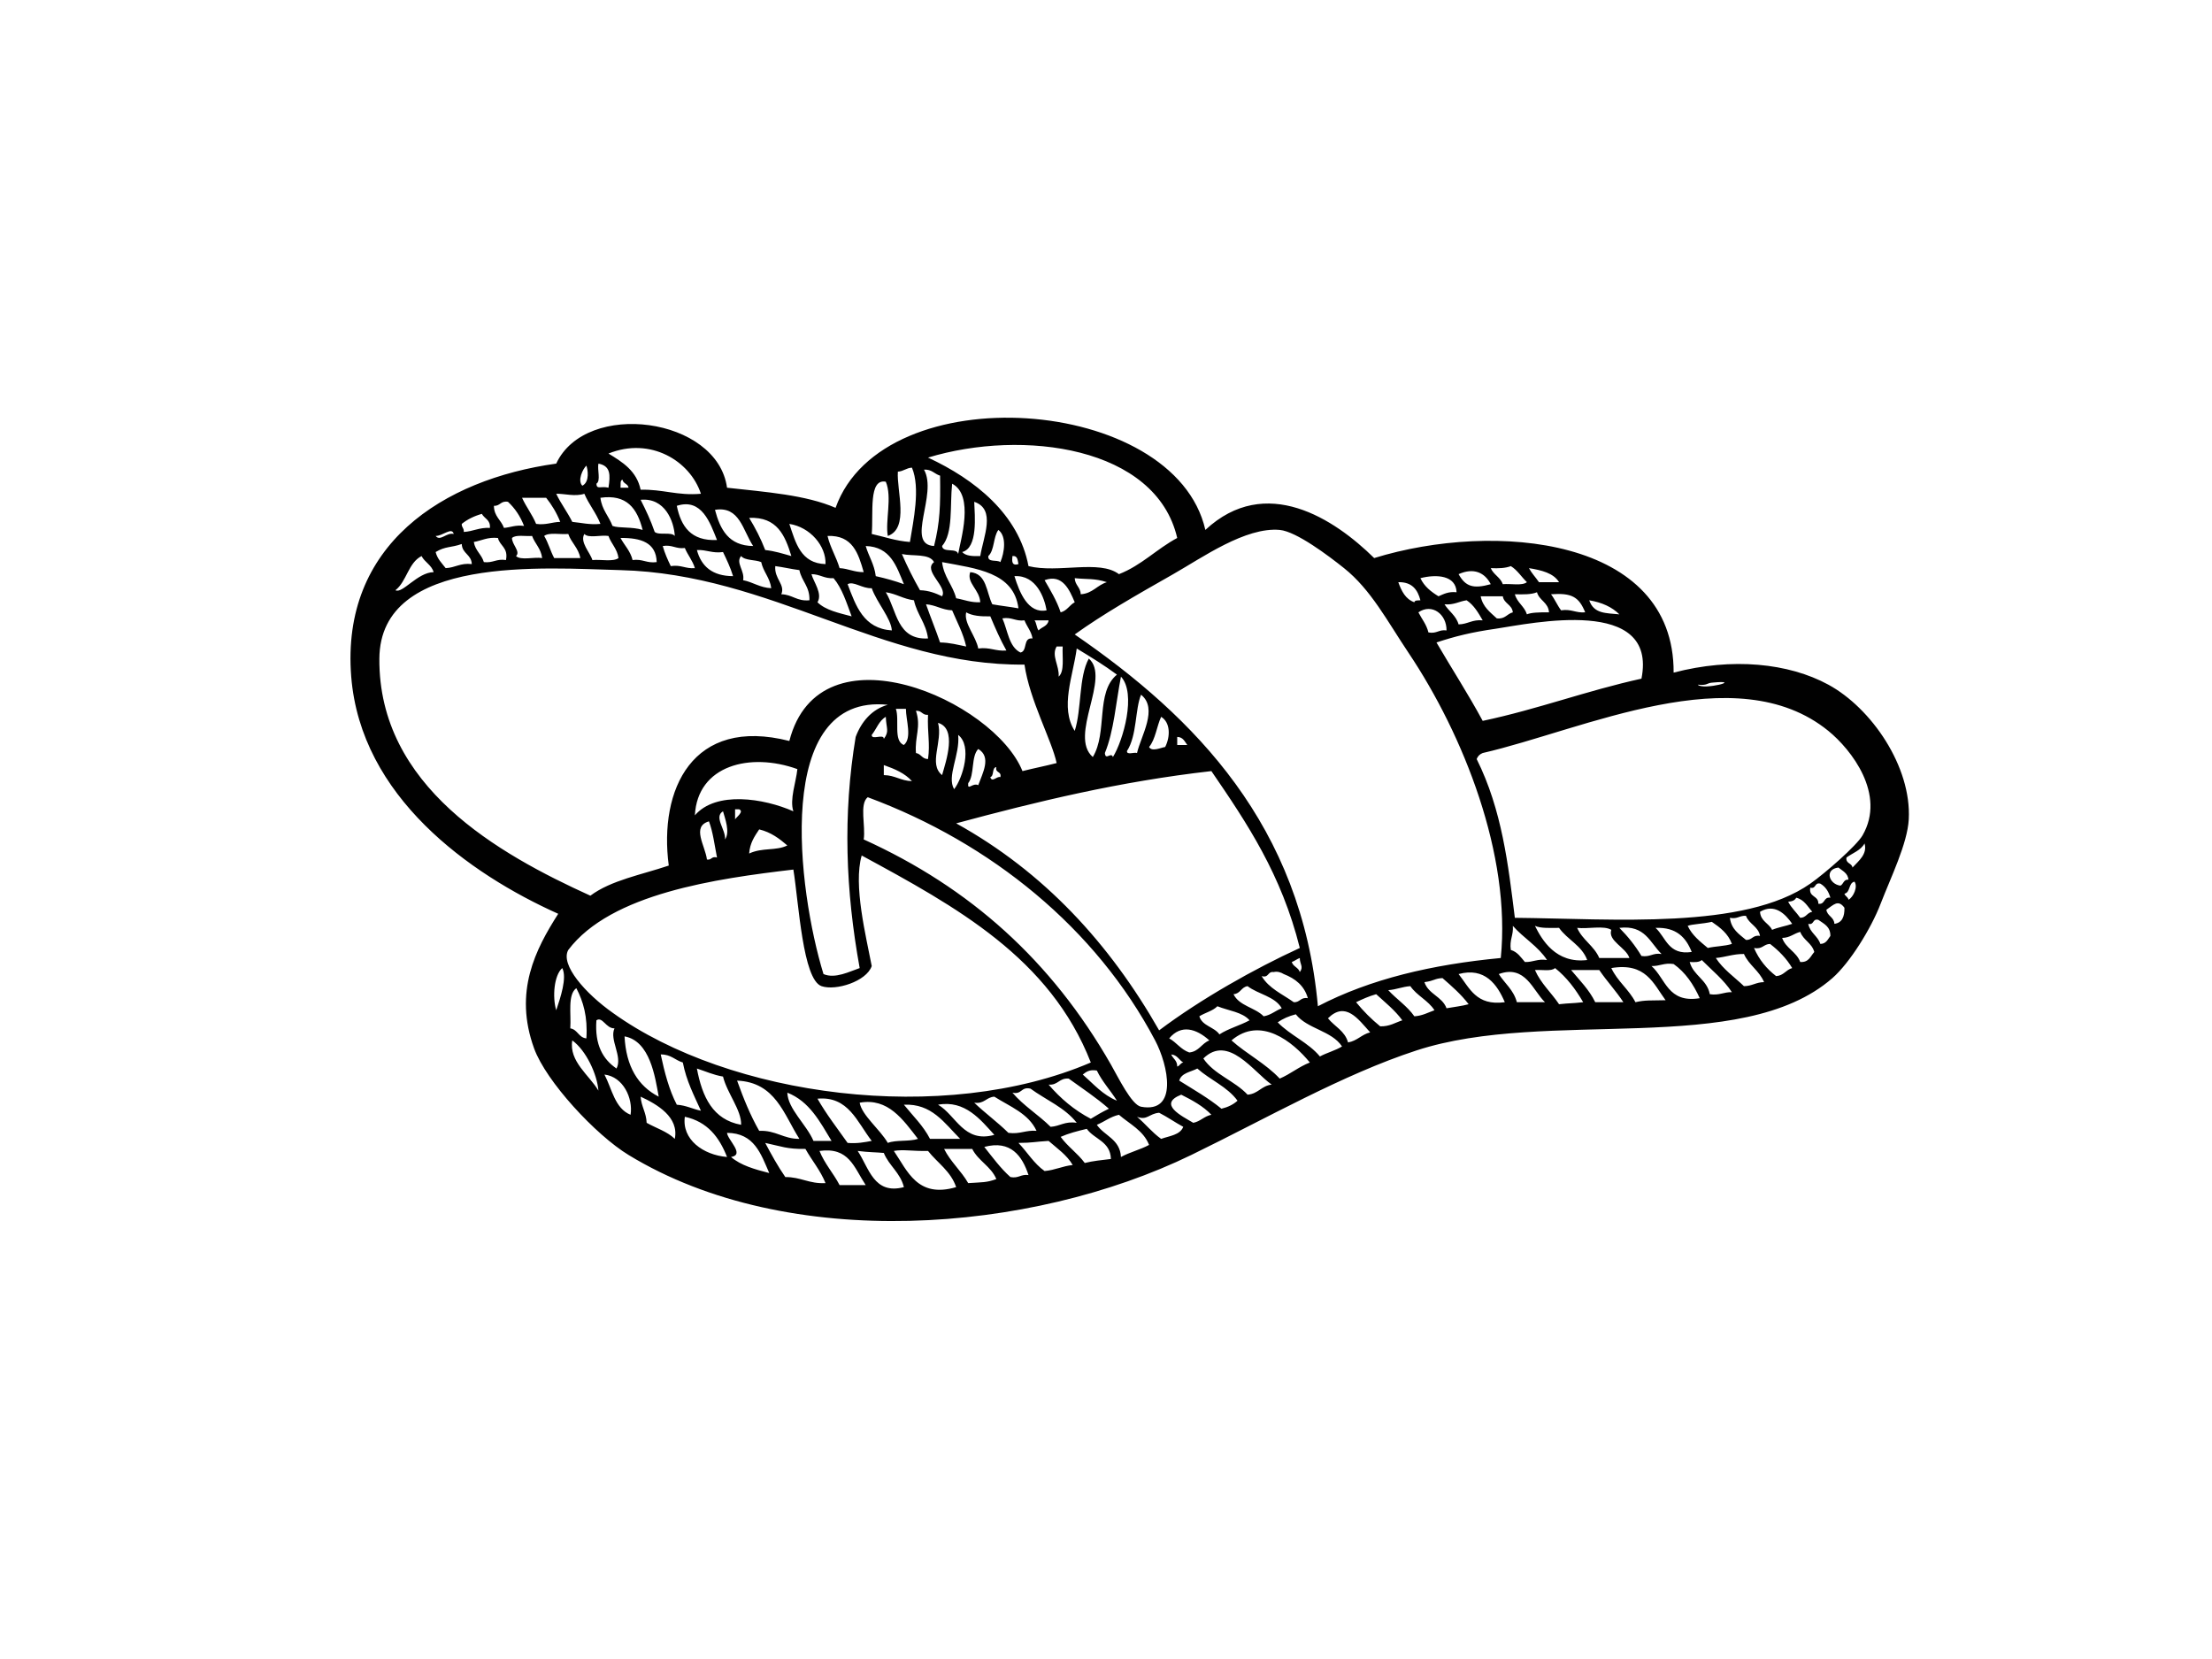 <?xml version="1.0" encoding="utf-8"?>
<!-- Generator: Adobe Illustrator 17.0.0, SVG Export Plug-In . SVG Version: 6.00 Build 0)  -->
<!DOCTYPE svg PUBLIC "-//W3C//DTD SVG 1.1//EN" "http://www.w3.org/Graphics/SVG/1.1/DTD/svg11.dtd">
<svg version="1.1" id="Layer_1" xmlns="http://www.w3.org/2000/svg" xmlns:xlink="http://www.w3.org/1999/xlink" x="0px" y="0px"
	 width="800px" height="600px" viewBox="0 0 800 600" enable-background="new 0 0 800 600" xml:space="preserve">
<path fill-rule="evenodd" clip-rule="evenodd" fill="#010101" d="M127.022,244.715c-3.798-47.698,33.24-71.346,74.14-77.045
	c10.786-23.146,58.279-16.815,61.782,8.718c13.957,1.558,28.437,2.583,39.247,7.279c17.18-48.199,122.663-40.789,133.744,7.988
	c21.852-20.334,46.668-3.989,61.053,10.178c43.551-13.436,108.565-7.53,108.301,41.432c21.141-5.536,41.579-3.477,55.966,4.359
	c15.594,8.489,30.093,29.619,29.074,48.701c-0.466,8.772-6.555,21.13-10.175,30.524c-3.463,9.001-11.118,21.359-17.439,26.895
	c-32.956,28.823-103.032,10.668-150.463,26.175c-26.647,8.707-54.081,24.497-81.406,37.792c-58.132,28.268-145.63,35.275-203.52,0
	c-11.952-7.29-29.81-26.579-34.158-38.522c-7.467-20.541,0.529-35.874,8.718-48.7C169.636,316.017,130.487,288.097,127.022,244.715z
	 M309.463,266.521c2.016-5.405,5.789-10.004,11.628-11.628c-41.751-4.272-32.526,67.269-23.263,97.39
	c4.223,1.831,9.533-0.97,13.088-2.169C305.831,322.13,304.777,294.625,309.463,266.521z M213.517,323.939
	c7.473-5.601,18.577-7.585,28.35-10.898c-3.648-27.429,8.5-54.007,43.608-45.06c10.984-42.707,74.075-14.646,84.316,10.897
	c4.054-1.035,8.317-1.852,12.36-2.91c-1.744-8.227-9.772-22.677-11.633-35.613c-51.411,0.589-91.497-32.758-146.096-34.163
	c-27.015-0.687-86.956-5.689-87.22,31.984C136.87,284.414,180.215,308.813,213.517,323.939z M143.014,213.461
	c2.487,1.395,7.977-6.462,13.81-6.539c-0.749-2.637-3.223-3.564-4.362-5.819C147.642,203.555,147.092,210.279,143.014,213.461z
	 M157.556,193.835c1.689,2.114,3.915-1.362,6.539-0.719C163.481,190.446,159.994,193.911,157.556,193.835z M157.556,199.654
	c0.624,2.517,2.261,4.032,3.629,5.819c3.49-0.153,5.321-1.951,9.448-1.461c-0.128-3.509-3.506-3.759-3.632-7.268
	C163.046,198.139,161.12,197.497,157.556,199.654z M167.001,189.476c-0.095,1.307,0.885,1.537,0.725,2.909
	c3.441-0.196,5.607-1.667,9.45-1.46c0.278-2.942-1.983-3.334-2.909-5.078C171.442,186.643,169.012,187.852,167.001,189.476z
	 M171.361,196.014c0.504,3.138,2.806,4.468,3.634,7.28c3.321,0.403,4.525-1.297,7.996-0.741c0.897-4.522-2.207-5.056-2.904-7.988
	C176.308,194.173,174.256,195.524,171.361,196.014z M178.632,182.938c0.027,3.846,2.623,5.122,3.634,7.988
	c2.463-0.196,4.171-1.144,7.266-0.719c-1.354-3.487-3.294-6.397-5.817-8.718C181.062,181.009,180.928,183.058,178.632,182.938z
	 M185.173,194.565c-0.076,2.299,3.209,4.969,1.452,6.538c1.719,1.678,6.525,0.262,9.453,0.73c-0.417-3.465-2.602-5.154-3.639-7.999
	C189.968,194.031,186.551,193.279,185.173,194.565z M188.804,180.028c1.512,3.345,3.675,6.026,5.092,9.448
	c3.634,0.49,5.623-0.665,8.723-0.73c-1.311-3.291-3.049-6.157-5.095-8.718C194.621,180.028,191.714,180.028,188.804,180.028z
	 M196.803,193.835c1.485,2.398,2.261,5.492,3.634,7.999c3.146,0,6.299,0,9.448,0c-0.681-3.683-3.236-5.481-4.361-8.718
	C202.641,193.377,198.558,192.451,196.803,193.835z M201.162,365.371c1.509-4.468,3.997-11.791,2.182-15.256
	C200.353,352.773,199.74,360.598,201.162,365.371z M201.162,178.578c1.719,3.607,4.043,6.615,5.814,10.167
	c3.324,0.316,6.162,1.111,10.178,0.73c-1.558-4.011-4.155-6.985-5.814-10.898C207.946,179.701,204.02,178.481,201.162,178.578z
	 M394.506,384.267c-14.758-37.814-48.771-56.372-82.861-74.865c-3.111,10.701,1.597,29.314,3.629,39.982
	c-1.891,5.558-13.022,9.056-18.168,7.269c-6.792-2.419-8.203-29.935-10.173-42.162c-27.758,3.27-66.003,8.62-81.409,29.075
	c-2.986,5.307,6.135,15.725,16.183,22.797C263.77,396.526,340.989,407.184,394.506,384.267z M206.251,371.92
	c2.713,0.436,2.956,3.334,5.817,3.629c0.534-7.803-1.139-13.404-3.634-18.166C205.216,359.737,206.613,366.711,206.251,371.92z
	 M206.976,376.279c-1.286,7.585,6.238,12.652,9.45,18.166C215.974,388.593,212.032,379.951,206.976,376.279z M210.61,175.669
	c2.768-1.406,1.948-6.005,1.458-7.269C210.798,169.599,208.755,173.762,210.61,175.669z M211.34,193.116
	c-1.716,2.953,2.059,6.637,2.91,9.437c3.095-0.294,7.484,0.709,9.445-0.719c-0.479-3.389-2.621-5.133-3.634-7.999
	C217.372,193.377,212.822,194.783,211.34,193.116z M215.699,174.939c0.098,2.266,1.651,0.741,4.362,1.45
	c0.702-4.555,0.841-7.89-3.634-8.718C215.972,169.882,217.358,173.936,215.699,174.939z M215.699,369.01
	c-0.651,8.881,2.365,14.112,7.272,17.436c2.285-4.337-2.654-10.429-0.73-14.526C219.143,372.007,217.92,367.507,215.699,369.01z
	 M217.154,180.028c0.507,4.337,3.054,6.637,4.361,10.178c2.31,0.904,7.162,0.229,10.906,1.45
	C230.427,183.799,226.645,178.677,217.154,180.028z M218.609,388.625c2.757,5.242,3.743,12.26,9.448,14.548
	C229.002,397.126,225.346,389.41,218.609,388.625z M220.061,164.031c5.124,3.117,10.2,6.277,11.628,13.088
	c7.982-0.229,13.298,2.212,21.808,1.46C249.598,166.69,235.247,157.907,220.061,164.031z M225.144,173.489
	c-0.984,0.218-0.594,1.82-0.722,2.899c0.97,0,1.94,0,2.904,0C227.111,174.917,225.365,174.961,225.144,173.489z M224.422,194.565
	c1.422,2.692,3.564,4.675,4.359,7.988c3.656-0.501,5.067,1.243,8.723,0.741C237.312,196.211,231.778,194.478,224.422,194.565z
	 M225.875,374.819c0.545,10.843,4.836,17.948,12.357,21.806C236.927,389.443,235.096,376.507,225.875,374.819z M231.689,180.758
	c1.883,3.694,3.667,7.475,5.092,11.627c1.575,1.33,5.95-0.141,7.268,1.45C243.752,188.561,240.529,179.919,231.689,180.758z
	 M231.689,396.624c0.261,3.618,2.035,5.721,2.182,9.459c3.408,1.918,7.494,3.16,10.178,5.808
	C245.634,404.002,237.671,399.382,231.689,396.624z M238.96,381.357c1.4,6.593,3.078,12.913,5.814,18.177
	c3.402,0.229,5.716,1.558,8.723,2.179c-2.473-5.525-5.247-10.745-6.541-17.446C244.15,383.449,242.673,381.292,238.96,381.357z
	 M239.687,197.475c0.736,2.648,1.804,4.98,2.905,7.268c3.724-0.577,5.282,1.013,8.723,0.73c-0.844-2.801-2.574-4.697-3.634-7.279
	C244.362,198.608,243.158,196.908,239.687,197.475z M244.774,182.938c1.523,7.443,5.121,12.804,14.54,12.357
	C256.867,189.203,253.837,180.006,244.774,182.938z M247.68,403.893c-1.128,8.162,6.541,13.807,15.264,14.548
	C260.147,411.292,255.853,405.658,247.68,403.893z M251.314,294.876c7.645-8.881,24.876-6.19,35.618-1.46
	c-1.414-4.261,0.97-10.527,1.45-15.256C271.3,271.991,252.24,276.753,251.314,294.876z M252.042,198.924
	c1.591,5.928,5.607,9.415,13.085,9.448c-0.964-3.15-2.302-5.939-3.639-8.718C257.548,200.199,255.605,198.76,252.042,198.924z
	 M252.042,386.446c1.913,10.211,5.732,18.504,15.992,20.356c0.188-5.285-5.062-11.409-6.546-17.446
	C257.962,388.767,255.17,387.449,252.042,386.446z M255.676,310.862c1.749,0.295,1.583-1.33,3.637-0.73
	c-0.883-4.457-1.447-9.219-2.91-13.077C249.996,298.907,255.074,305.882,255.676,310.862z M258.58,184.387
	c1.877,7.094,4.934,13,13.813,13.088C268.603,191.786,267.54,182.948,258.58,184.387z M262.22,303.593
	c1.894-2.659-0.044-7.683-0.733-10.178C258.044,295.486,262.541,300.03,262.22,303.593z M262.945,409.712
	c0.163,2.496,6.595,7.901,1.452,8.729c3.495,3.04,8.598,4.479,13.812,5.808C275.196,417.33,272.815,409.777,262.945,409.712z
	 M265.852,292.696c0,1.21,0,2.419,0,3.629c0.479-0.817,3.373-2.823,1.452-3.629C266.821,292.696,266.336,292.696,265.852,292.696z
	 M266.579,390.816c2.296,6.419,4.819,12.619,7.993,18.166c6.07-0.251,8.696,2.942,14.542,2.909
	C283.44,403.032,280.5,391.426,266.579,390.816z M268.034,201.103c-2.106,2.397,1.406,5.351,0.728,8.729
	c3.637,0.719,6.01,2.703,10.172,2.899c-0.498-3.858-2.858-5.862-3.632-9.437C273.095,202.346,269.475,202.814,268.034,201.103z
	 M270.943,187.296c2.201,3.607,4.198,7.432,5.808,11.628c3.514,0.37,6.419,1.341,9.454,2.179
	C283.933,193.683,281.081,186.85,270.943,187.296z M270.943,308.682c4.874-2.256,9.587-0.861,13.807-2.91
	c-2.866-2.463-5.887-4.773-10.178-5.819C272.932,302.438,271.216,304.835,270.943,308.682z M276.752,413.352
	c2.267,4.272,4.585,8.489,7.271,12.347c5.621-0.044,8.636,2.506,14.537,2.19c-1.88-4.675-4.923-8.162-7.268-12.369
	C284.573,415.629,282.683,414.605,276.752,413.352z M280.389,204.743c-0.42,4.599,3.7,6.669,2.179,10.178
	c4.029,0.087,5.607,2.626,10.175,2.179c0.169-5.013-2.825-6.865-3.629-10.908C286.107,205.811,283.391,205.136,280.389,204.743z
	 M284.75,395.175c0.18,5.884,6.912,11.496,9.448,17.446c2.182,0,4.361,0,6.544,0C296.536,405.68,292.752,398.324,284.75,395.175z
	 M285.475,189.476c2.302,6.908,4.147,14.276,13.085,14.537C298.794,197.475,293.043,190.642,285.475,189.476z M293.474,207.653
	c0.779,2.866,4.089,7.028,2.179,10.167c2.937,2.877,7.754,3.88,12.355,5.09c-1.856-4.926-3.43-10.135-6.539-13.807
	C298.084,209.331,296.615,207.653,293.474,207.653z M295.653,397.355c3.25,5.71,7.193,10.734,10.9,15.997
	c3.441,0.283,6.073-0.24,8.721-0.73C309.972,405.8,306.831,396.33,295.653,397.355z M296.381,416.251
	c1.871,4.675,5.037,8.053,7.268,12.357c3.152,0,6.299,0,9.448,0C308.82,422.124,307.077,414.79,296.381,416.251z M299.288,193.835
	c1.029,4.305,3.146,7.519,4.362,11.639c3.212,0.174,5.296,1.482,8.721,1.449C310.425,200.145,308.379,193.464,299.288,193.835z
	 M315.274,212.731c-3.395,0.196-6.59-2.68-8.721-1.449c3.011,7.901,5.76,16.052,15.992,16.717
	C322.286,223.65,317.11,217.94,315.274,212.731z M310.915,398.804c0.773,4.566,7.336,9.623,10.175,14.548
	c2.956-1.166,7.827-0.415,10.906-1.461C326.607,404.961,321.224,396.962,310.915,398.804z M310.19,416.251
	c4.075,6.07,5.83,15.965,16.717,13.088c-1.305-5.242-5.367-7.715-7.266-12.357C316.879,416.708,314.2,416.763,310.19,416.251z
	 M312.37,303.593c38.509,17.468,67.904,43.84,89.402,81.403c2.597,4.533,7.47,14.624,10.903,15.268
	c13.502,2.506,9.879-14.919,5.09-23.986c-21.367-40.462-59.2-71.356-103.94-87.952C310.719,290.8,313.132,298.788,312.37,303.593z
	 M313.097,197.475c1.084,3.759,3.111,6.571,3.637,10.897c3.558,0.796,6.98,1.744,10.173,2.91
	C324.229,204.754,322.038,197.736,313.097,197.475z M315.274,193.116c4.574,1.003,8.631,2.517,13.813,2.899
	c1.231-7.606,3.852-19.528,0.73-26.884c-2.063,0.109-3.032,1.33-5.09,1.449c-0.485,6.833,4.19,20.487-3.637,23.255
	c-0.991-5.361,1.651-14.036-0.728-19.615C314.024,172.999,315.936,185.684,315.274,193.116z M315.274,265.79
	c-0.114,2.059,4.481-0.599,4.367,1.46c2.095-2.877,0.872-3.694,0.722-7.999C317.887,260.658,317.009,263.643,315.274,265.79z
	 M319.641,276.699c0,1.21,0,2.43,0,3.629c4.07,0.054,6.16,2.081,10.176,2.19C327.315,279.684,323.583,278.082,319.641,276.699z
	 M320.363,214.192c4.027,6.636,4.01,17.305,15.265,16.716c-0.714-5.59-3.973-8.62-5.084-13.807
	C326.654,216.621,324.174,214.736,320.363,214.192z M323.273,416.251c4.904,7.148,8.484,17.229,22.536,13.088
	c-1.967-5.798-6.757-8.751-10.181-13.088C330.073,416.381,326.621,415.629,323.273,416.251z M323.997,256.353
	c1.4,3.934-1.005,11.66,2.91,13.077c3.059-2.55,0.705-9.099,0.73-13.077C326.422,256.353,325.213,256.353,323.997,256.353z
	 M326.179,200.373c1.975,4.566,4.163,8.925,6.544,13.088c3.291,0.098,5.669,1.111,7.993,2.19c2.111-3.477-7.089-9.219-2.907-12.358
	C336.145,200.101,330.157,201.245,326.179,200.373z M326.907,399.534c3.244,4.032,6.979,7.563,9.445,12.357c3.64,0,7.275,0,10.906,0
	C341.529,406.138,336.974,399.043,326.907,399.534z M331.269,257.072c1.948,5.863-0.498,9.328,0,15.267
	c1.885,0.295,2.193,2.169,4.359,2.18c0.825-5.678-0.278-9.328,0-15.987C333.503,258.718,333.397,256.887,331.269,257.072z
	 M337.81,197.475c2.163-8.577,2.329-14.657,2.182-25.446c-2.049-0.61-2.983-2.343-5.819-2.179
	C339.237,178.753,327.313,196.886,337.81,197.475z M334.906,218.55c1.634,4.653,3.473,9.121,5.086,13.807
	c3.599,0.044,6.407,0.861,9.445,1.46c-1.123-4.936-3.294-8.816-5.087-13.088C340.621,220.588,338.521,218.812,334.906,218.55z
	 M335.628,165.491c16.888,7.846,32.809,20.465,36.342,39.253c10.732,2.648,25.644-2.441,32.711,2.91
	c8.198-3.193,13.652-9.132,21.076-13.088C418.123,161.535,369.963,155.062,335.628,165.491z M340.717,280.328
	c1.452-5.122,5.492-16.869-1.455-18.896C341.038,268.384,335.655,276.263,340.717,280.328z M339.262,399.534
	c6.506,3.781,9.293,13.982,20.354,10.908C354.712,405.059,349.037,397.747,339.262,399.534z M340.717,197.475
	c0.272,2.637,5.318,0.501,5.817,2.899c0.85-5.078,5.92-21.195-2.183-25.435C343.509,182.829,344.792,192.832,340.717,197.475z
	 M340.717,203.294c0.629,5.416,3.86,8.249,5.092,13.077c2.893,0.501,5.195,1.591,8.715,1.449c-0.224-4.555-5.01-6.985-3.632-10.897
	c6.037,0.502,5.803,7.28,7.996,11.628c3.084,0.556,6.367,0.904,9.451,1.46C366.647,206.912,353.12,205.659,340.717,203.294z
	 M341.444,415.52c2.346,4.686,6.165,7.901,8.724,12.369c5.154-0.349,6.585-0.152,10.175-1.46c-1.929-4.61-6.538-6.549-8.723-10.908
	C348.225,415.52,344.836,415.52,341.444,415.52z M345.075,285.417c3.171-4.076,6.615-15.649,1.458-19.626
	C347.269,273.048,342.286,280.774,345.075,285.417z M345.809,297.774c31.804,17.621,55.451,43.404,73.407,74.865
	c15.09-11.344,34.422-22.241,50.877-29.794c-6.642-26.568-18.975-44.995-31.981-63.967
	C404.81,282.649,375.008,289.906,345.809,297.774z M347.988,199.654c1.248,1.417,3.759,1.558,6.536,1.449
	c1.133-7.018,5.795-16.934-2.179-19.615C352.543,186.567,353.734,198.161,347.988,199.654z M349.437,221.46
	c-0.965,3.879,3.522,8.576,4.361,13.077c4.204-0.566,6.217,1.057,10.181,0.73c-2.191-3.869-4.03-8.097-5.817-12.357
	C354.684,222.996,351.584,222.713,349.437,221.46z M350.167,283.237c-0.335,2.986,1.551-0.295,3.632,0.73
	c1.561-4.359,4.869-10.178,0-13.088C351.154,273.56,352.516,280.262,350.167,283.237z M352.344,398.804
	c3.958,3.803,8.456,7.051,12.36,10.908c4.201,0.567,6.212-1.057,10.17-0.73c-2.901-6.299-9.633-8.773-15.259-12.358
	C356.651,396.809,356.025,399.337,352.344,398.804z M355.981,414.801c3.011,3.771,5.855,7.705,9.448,10.898
	c2.994,0.577,3.727-1.112,6.541-0.72C369.734,418.146,365.593,412.218,355.981,414.801z M357.436,201.103
	c-0.264,2.452,3.149,1.221,4.361,2.19c1.493-3.454,2.327-9.372-0.728-11.638C359.196,194.151,359.708,199.022,357.436,201.103z
	 M358.163,281.057c0.613,2.136,2.338-0.436,3.634,0c0.537-2.234-1.997-1.395-1.455-3.639
	C358.64,277.668,359.637,280.6,358.163,281.057z M362.522,223.639c1.948,4.348,2.321,10.276,6.541,12.358
	c2.656-0.502,0.793-5.514,4.365-5.09c-0.458-2.692-2.046-4.26-2.91-6.549C367.197,224.784,365.993,223.072,362.522,223.639z
	 M366.156,201.103c-0.204,1.907-0.245,3.64,2.183,2.91C368.031,202.618,368.077,200.886,366.156,201.103z M366.156,395.175
	c3.997,4.729,9.435,8.009,13.813,12.357c3.425-0.218,5.144-2.114,9.448-1.45c-4.223-5.481-11.121-8.271-16.719-12.357
	C369.224,392.908,369.633,395.981,366.156,395.175z M366.887,208.372c1.814,5.885,4.956,13.687,11.628,12.357
	C377.768,216.381,374.869,207.903,366.887,208.372z M368.339,413.352c3.198,3.334,5.606,7.475,9.448,10.167
	c3.795-0.327,6.449-1.787,10.175-2.179c-2.144-3.672-5.634-5.993-8.723-8.718C374.101,412.927,373.55,413.319,368.339,413.352z
	 M374.152,224.358c0.742,0.959,0.714,2.681,1.455,3.64c1.149-1.275,3.337-1.504,3.632-3.64
	C377.542,224.358,375.849,224.358,374.152,224.358z M377.787,209.832c2.13,3.684,4.342,7.28,5.814,11.628
	c2.332-0.577,3.179-2.637,5.089-3.64C386.821,213.374,384.276,207.435,377.787,209.832z M379.239,392.266
	c4.258,4.947,9.208,9.208,15.267,12.357c2.095-1.297,4.244-2.539,6.539-3.64c-4.498-3.967-9.622-7.334-14.534-10.898
	C383.058,389.792,382.688,392.56,379.239,392.266z M382.873,244.715c2.202-1.918,1.253-6.985,1.461-10.898c-0.733,0-1.461,0-2.183,0
	C380.127,237.13,383.192,240.77,382.873,244.715z M383.6,411.161c2.536,3.519,6.165,5.961,8.721,9.448
	c2.899-0.741,6.212-1.057,9.451-1.449c-0.166-6.375-5.988-7.094-8.726-10.897C389.714,409.047,386.445,409.897,383.6,411.161z
	 M389.417,234.536c-1.311,9.895-6.165,21.359-0.728,29.804c2.536-7.879,1.398-19.441,5.089-26.164
	c8.1,6.953-7.413,27.919,1.45,35.613c5.424-8.958,0.918-23.353,8.723-29.794C399.364,240.585,394.402,237.555,389.417,234.536z
	 M388.69,209.102c0.101,2.572,2.082,3.248,2.179,5.819c4.329-0.283,5.901-3.313,9.451-4.37
	C395.874,209.091,393.226,209.582,388.69,209.102z M388.69,229.459c43.644,30.011,82.025,69.144,87.947,134.463
	c18.978-9.884,41.257-15.082,66.136-17.447c3.771-37.28-13.442-80.673-33.428-110.477c-7.598-11.334-13.551-22.787-23.26-30.524
	c-5.598-4.468-17.248-13.274-23.258-13.818c-12.363-1.111-27.976,9.993-38.522,15.997
	C410.315,215.608,398.985,222.081,388.69,229.459z M391.599,388.625c3.874,3.4,7.2,7.345,12.352,9.459
	c-2.338-3.727-5.285-6.833-7.266-10.908C394.029,386.708,392.812,387.666,391.599,388.625z M396.685,406.802
	c2.755,4.032,8.397,5.177,8.723,11.639c3.127-1.722,7.042-2.659,10.172-4.37c-2.043-5.22-7.007-7.53-10.9-10.898
	C401.511,403.882,399.448,405.691,396.685,406.802z M399.592,272.34c0.229,2.866,2.25-0.545,2.91,1.45
	c3.724-5.961,8.568-23.015,2.907-29.074C403.592,254.054,402.859,264.461,399.592,272.34z M407.588,271.61
	c-0.12,1.58,2.577,0.327,3.629,0.73c1.398-6.135,7.748-16.106,1.457-21.086C410.479,256.549,411.247,266.009,407.588,271.61z
	 M411.217,403.893c3.018,2.56,5.462,5.688,8.723,7.998c3.03-1.09,6.852-1.384,7.999-4.359c-2.983-1.613-5.683-3.531-8.723-5.089
	C415.56,402.749,414.876,405.342,411.217,403.893z M415.581,270.16c0.998,1.874,4.455,0.163,5.817,0
	c1.918-3.759,1.918-8.892-1.457-10.908C418.333,262.728,417.9,267.382,415.581,270.16z M422.853,375.549
	c2.664,1.449,4.19,4.043,7.268,5.089c3.536-0.338,4.457-3.291,7.266-4.359C432.704,372.051,427.193,370.329,422.853,375.549z
	 M431.571,406.083c2.631-0.523,3.909-2.386,6.541-2.91c-2.945-3.106-6.873-5.241-10.903-7.268
	C418.562,399.305,427.394,403.61,431.571,406.083z M423.58,381.357c0.643,1.537,2.209,2.158,2.177,4.37
	c0.954-0.251,1.144-1.286,2.182-1.46C426.403,383.384,425.831,381.542,423.58,381.357z M425.757,266.521c0,0.97,0,1.939,0,2.909
	c1.212,0,2.422,0,3.634,0C428.457,268.188,427.887,266.575,425.757,266.521z M426.484,390.816
	c5.206,3.269,10.622,6.342,15.268,10.167c2.34-0.556,4.293-1.515,5.811-2.899c-3.667-5.056-9.922-7.53-14.534-11.638
	C430.655,387.721,427.294,387.993,426.484,390.816z M433.753,367.561c1.062,3.531,5.386,3.814,7.274,6.539
	c3.22-2.114,7.443-3.215,10.894-5.089c-2.569-3.008-7.68-3.465-11.628-5.089C438.621,365.632,435.837,366.242,433.753,367.561z
	 M435.208,382.817c3.893,5.798,11.331,8.053,15.992,13.088c3.841-0.283,5.005-3.237,8.721-3.639
	C453.3,387.623,444.187,373.969,435.208,382.817z M445.383,376.279c5.495,4.915,12.415,8.413,17.444,13.807
	c3.912-1.656,6.884-4.26,10.9-5.819C467.56,376.715,455.877,367.332,445.383,376.279z M446.111,359.562
	c2.038,4.261,7.8,4.795,10.906,7.999c2.689-0.458,4.253-2.049,6.539-2.91c-2.466-4.326-8.522-5.045-12.355-7.998
	C448.87,356.991,448.634,359.42,446.111,359.562z M456.286,353.024c2.591,4.435,7.525,6.516,11.625,9.437
	c2.308,0.12,2.43-1.929,5.092-1.45c-1.278-4.533-4.533-7.094-8.72-8.728c-1-0.622-2.346-1.069-3.637-0.72
	C458.359,351.215,459.005,353.787,456.286,353.024z M462.102,369.741c4.509,4.686,11.102,7.301,15.265,12.346
	c2.501-1.373,5.601-2.136,7.99-3.628c-3.735-5.711-12.57-6.332-16.714-11.628C466.145,367.474,463.947,368.433,462.102,369.741z
	 M467.189,347.924c0.493,1.7,2.416,1.951,2.904,3.639c1.476-1.961-0.025-2.822,0-5.089
	C469.023,346.856,468.265,347.553,467.189,347.924z M480.274,368.28c2.373,2.953,6.116,4.544,7.266,8.729
	c3.329-0.556,4.876-2.877,7.999-3.64C491.106,368.433,486.619,362.014,480.274,368.28z M490.447,362.461
	c2.607,3.214,5.514,6.124,8.724,8.729c3.468,0.076,5.429-1.362,7.996-2.179c-2.654-3.651-6.174-6.429-9.453-9.448
	C495.064,360.304,492.735,361.36,490.447,362.461z M502.077,358.102c3.018,3.28,6.854,5.754,9.45,9.459
	c2.959-0.196,4.928-1.373,7.266-2.19c-2.253-3.553-6.367-5.264-8.721-8.718C507.13,356.86,505.025,357.895,502.077,358.102z
	 M505.711,210.551c1.166,3.204,2.588,6.135,5.817,7.268c0.114-0.85,1.327-0.61,2.182-0.719
	C512.713,213.254,510.681,210.432,505.711,210.551z M512.983,221.46c1.229,2.397,2.915,4.348,3.634,7.268
	c2.995,0.567,3.73-1.123,6.541-0.73C523.226,222.124,517.867,218.082,512.983,221.46z M513.71,209.102
	c1.384,2.975,3.828,4.893,6.539,6.55c1.883-0.796,3.564-1.776,6.539-1.46C526.577,208.034,519.507,207.609,513.71,209.102z
	 M515.159,355.203c1.438,4.37,6.435,5.187,7.999,9.448c2.664-0.479,5.525-0.773,7.993-1.46c-2.711-3.585-6.092-6.506-9.451-9.448
	C518.78,353.874,518.823,354.735,515.159,355.203z M519.521,232.357c5.539,9.492,11.448,18.602,16.717,28.355
	c20.008-4.228,37.547-10.908,57.419-15.267c5.958-29.957-39.669-20.019-52.803-18.035
	C532.181,228.652,526.231,230.134,519.521,232.357z M522.427,218.55c1.561,2.561,4.18,4.054,5.09,7.268
	c3.331-0.054,4.936-1.841,8.72-1.46c-1.602-2.757-3.179-5.525-5.816-7.258C527.675,217.493,525.879,218.855,522.427,218.55z
	 M527.517,207.653c2.541,4.566,5.37,5.361,11.633,3.629C537.019,207.119,533.045,205.19,527.517,207.653z M527.517,352.283
	c3.977,4.991,6.347,11.595,16.716,10.178C541.509,356.086,537.036,349.711,527.517,352.283z M547.868,331.938
	c35.73,0.349,82.932,4.402,106.849-12.358c5.381-3.771,16.76-13.742,18.893-17.446c8.587-14.853-4.029-31.014-12.355-37.792
	c-33.48-27.232-88.789-0.294-125.018,7.999c-1.046,0.403-1.773,1.134-2.179,2.18C543.272,293.001,545.487,312.954,547.868,331.938z
	 M535.51,215.652c0.744,3.858,3.441,5.765,5.816,7.988c3.038,0.37,3.678-1.657,5.812-2.179c-0.289-2.855-3.19-3.106-3.626-5.808
	C540.847,215.652,538.177,215.652,535.51,215.652z M539.15,205.474c1.005,2.375,3.474,3.291,4.362,5.808
	c2.877-0.273,6.963,0.665,8.72-0.73c-1.989-1.885-3.416-4.337-5.814-5.808C544.503,205.495,541.953,205.615,539.15,205.474z
	 M542.054,352.283c2.179,3.4,5.389,5.765,6.541,10.178c3.395,0,6.781,0,10.175,0C554.387,358.309,551.728,348.741,542.054,352.283z
	 M546.418,343.565c2.441,0.719,3.621,2.68,5.087,4.359c2.991,0.098,4.549-1.253,7.996-0.719c-3.242-5.002-8.522-7.955-12.363-12.357
	C547.429,338.29,545.843,339.849,546.418,343.565z M547.868,214.921c0.823,3.051,3.438,4.305,4.364,7.268
	c1.52-0.653,4.122-0.763,7.991-0.73c-0.256-3.618-3.512-4.239-4.356-7.268C553.826,215.063,550.848,214.987,547.868,214.921z
	 M552.959,205.474c1.019,1.885,2.455,3.345,3.629,5.078c2.425,0,4.849,0,7.268,0C561.838,207.25,557.533,206.225,552.959,205.474z
	 M574.032,347.205c-1.967-5.307-7.19-7.356-10.176-11.628c-3.163,0-6.541,0.24-8.721-0.73
	C557.659,339.892,562.677,348.578,574.032,347.205z M555.136,350.834c2.158,4.871,5.901,8.151,8.721,12.357
	c4.378-0.479,3.997-0.207,8.718-0.73c-2.76-4.74-5.985-9.023-10.167-12.347C561.032,351.4,557.607,350.637,555.136,350.834z
	 M560.95,214.921c1.362,1.787,2.275,4.021,3.637,5.808c3.721-0.566,5.277,1.024,8.718,0.73
	C571.046,215.869,568.445,214.377,560.95,214.921z M568.219,350.834c3.07,3.716,6.506,7.061,8.721,11.628c3.395,0,6.789,0,10.175,0
	c-2.673-4.109-5.98-7.585-8.718-11.628C575.002,350.834,571.616,350.834,568.219,350.834z M570.398,335.577
	c1.91,4.392,6.119,6.484,7.999,10.897c3.634,0,7.271,0,10.903,0c-1.237-3.858-7.887-6.157-6.546-10.178
	C580.08,334.618,574.289,336.046,570.398,335.577z M574.762,217.101c1.697,4.937,6.054,4.599,10.906,5.089
	C582.992,219.52,579.323,217.864,574.762,217.101z M582.753,350.114c2.226,4.795,6.35,7.704,8.726,12.347
	c3.552-0.839,5.667-0.567,10.903-0.719C597.96,355.737,595.266,348.011,582.753,350.114z M585.668,335.577
	c3.016,3.03,5.724,6.375,7.988,10.167c3.176,0.512,4.094-1.231,7.271-0.719C596.74,340.971,595.018,334.455,585.668,335.577z
	 M597.293,349.384c5.144,4.544,5.857,13.523,17.444,11.628c-2.27-5.002-5.184-9.35-9.448-12.357
	C601.845,348.12,600.292,349.471,597.293,349.384z M598.75,335.577c3.809,3.455,4.558,9.96,13.083,8.718
	C609.77,339.086,606.324,335.272,598.75,335.577z M610.375,334.847c1.61,3.476,4.509,5.667,7.269,7.998
	c2.741-0.653,6.154-0.632,8.721-1.46c-1.349-3.738-4.248-5.928-7.263-7.988C615.764,334.16,612.007,334.204,610.375,334.847z
	 M611.102,347.924c1.349,4.958,6.28,6.32,7.271,11.638c3.436,0.534,4.996-0.817,7.991-0.73c-2.981-4.523-7.16-7.857-10.901-11.628
	C614.606,348.044,612.895,348.022,611.102,347.924z M614.009,247.624c1.901,2.136,17.112-1.885,5.092-0.73
	C617.164,247.09,617.556,247.973,614.009,247.624z M620.551,346.474c2.675,4.119,6.702,6.866,10.175,10.179
	c2.91,0,4.364-1.45,7.271-1.45c-1.703-4.119-5.487-6.146-7.271-10.178C626.808,344.982,624.106,346.159,620.551,346.474z
	 M625.642,331.938c0.479,4.119,3.315,5.895,5.814,7.999c2.302,0.119,2.427-1.94,5.083-1.45c-0.632-3.487-3.997-4.25-5.083-7.268
	C629.116,331.055,628.38,332.493,625.642,331.938z M634.363,342.845c1.819,4.229,4.568,7.541,7.998,10.179
	c2.746-0.164,3.523-2.289,5.812-2.91c-2.076-3.498-4.85-6.299-7.999-8.729C637.793,341.429,637.401,343.456,634.363,342.845z
	 M636.54,329.758c0.196,3.433,3.176,4.098,4.361,6.539c2.209-0.937,4.934-1.362,7.272-2.179
	C645.691,330.51,641.792,326.641,636.54,329.758z M644.538,339.206c1.31,3.781,5.179,4.991,6.541,8.718
	c3.112,0.207,3.708-2.103,5.084-3.629c-0.866-3.247-3.969-4.261-5.084-7.268C648.75,337.604,647.41,339.173,644.538,339.206z
	 M646.718,326.118c1.133,2.256,2.972,3.814,4.361,5.819c2.172-0.011,2.468-1.896,4.365-2.18c-1.727-1.907-2.893-4.38-5.819-5.089
	C649.148,325.65,648.072,326.031,646.718,326.118z M653.986,334.117c0.61,3.269,3.433,4.326,4.365,7.268
	c2.125-0.044,2.694-1.656,3.631-2.899c0.039-3.444-2.402-4.392-4.361-5.819C655.387,332.123,656.223,334.662,653.986,334.117z
	 M654.716,321.04c-0.665,3.564,3.043,2.768,2.904,5.809c2.572,0.392,1.787-2.572,4.361-2.18c-0.632-2.278-1.798-4.01-3.631-5.089
	C656.114,319.035,656.95,321.585,654.716,321.04z M660.527,329.028c0.335,2.332,2.768,2.572,2.907,5.089
	c2.776-0.37,3.708-2.594,3.634-5.808C664.783,325.17,663.143,327.251,660.527,329.028z M665.619,320.31
	c1.144-0.556,1.087-2.31,2.907-2.179c-0.256-2.409-2.179-3.16-3.634-4.37C659.74,314.392,661.459,319.776,665.619,320.31z
	 M667.069,323.22c0.253,0.959,1.28,1.133,1.457,2.179c1.82-0.981,3.468-4.73,2.177-6.539
	C668.491,319.307,669.283,322.762,667.069,323.22z M667.799,310.132c-0.343,2.288,1.951,1.918,2.177,3.629
	c2.28-2.452,5.462-4.904,4.361-8.718C672.983,307.56,670.033,308.497,667.799,310.132z"/>
</svg>
